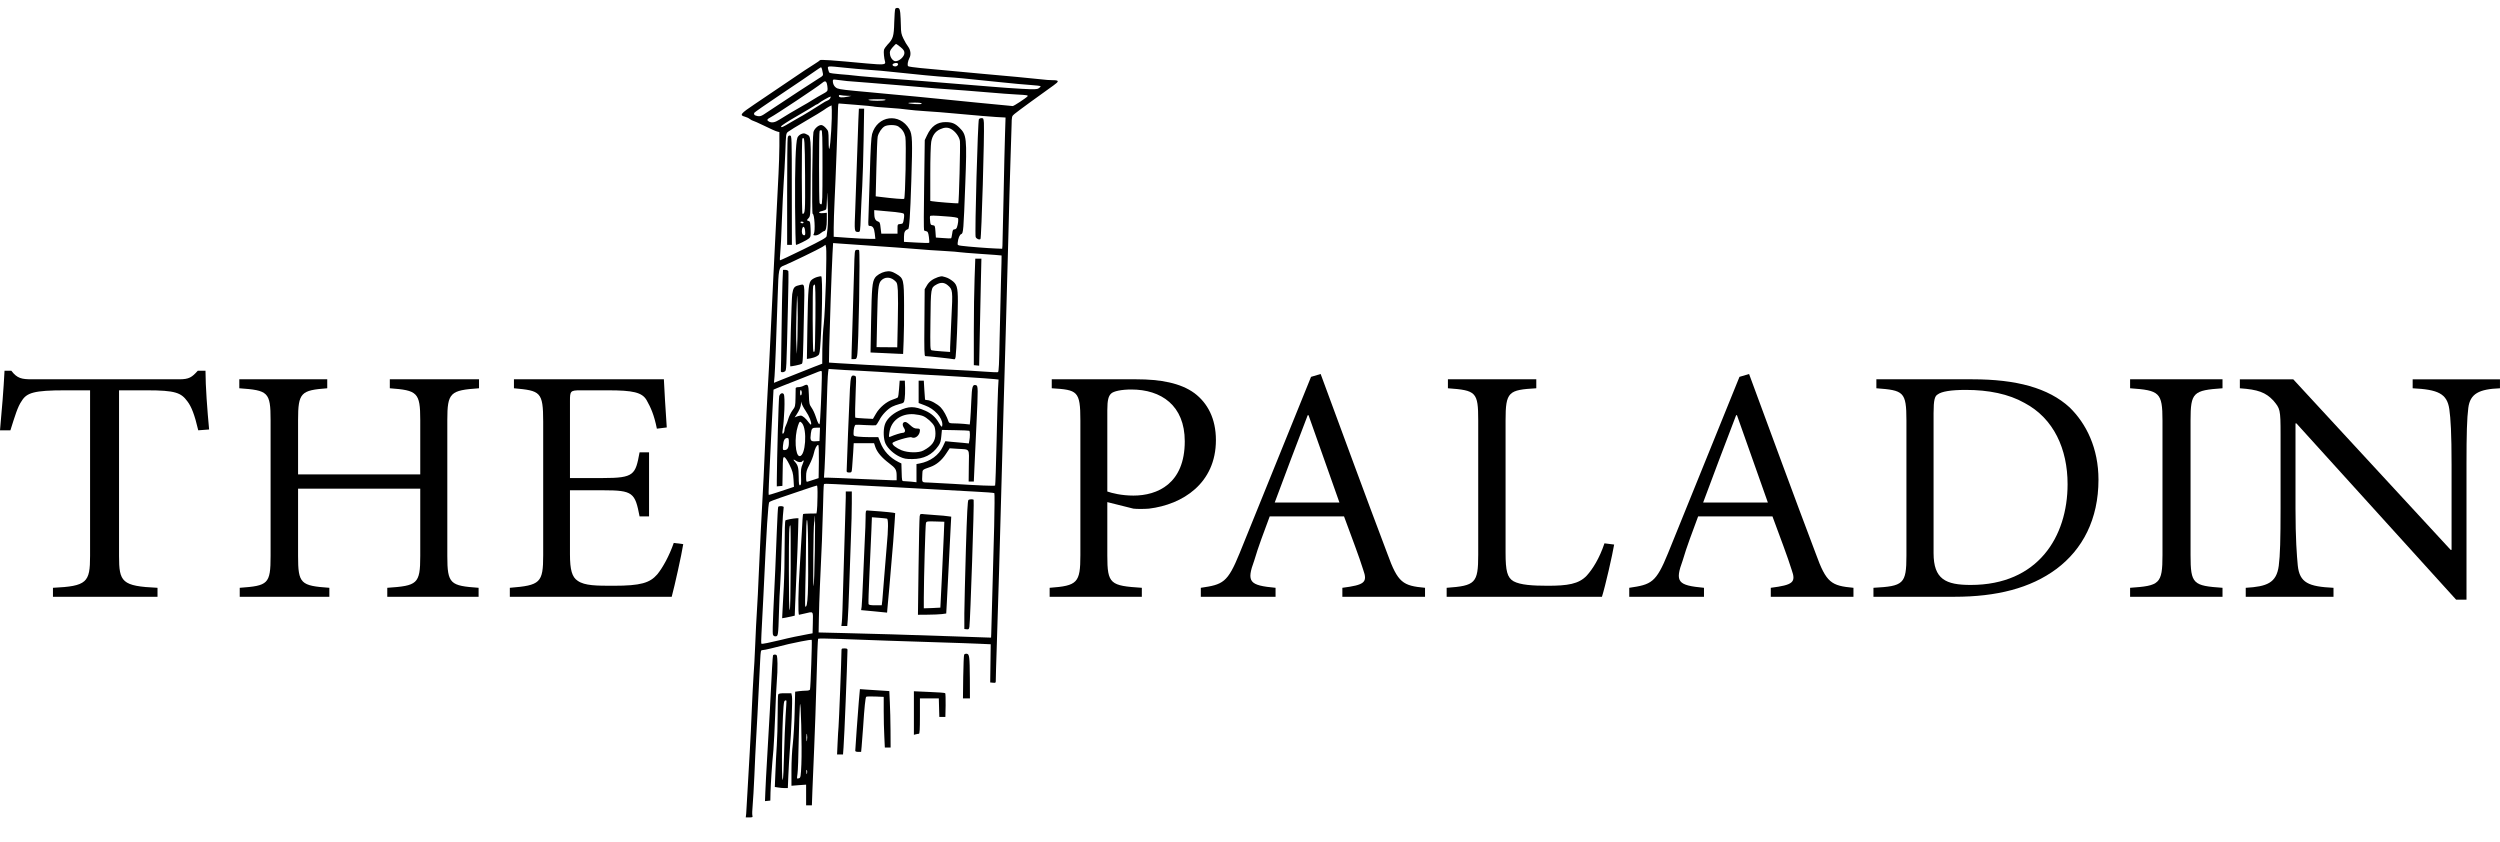<?xml version="1.0" encoding="utf-8"?>
<svg width="1521px" height="512px" viewBox="0 0 1521 512" version="1.1" xmlns:xlink="http://www.w3.org/1999/xlink" xmlns="http://www.w3.org/2000/svg">
  <desc>Created with Lunacy</desc>
  <defs>
    <path d="M0 0L222.426 0L222.426 512L0 512L0 0Z" id="path_1" />
    <clipPath id="mask_1">
      <use xlink:href="#path_1" />
    </clipPath>
  </defs>
  <g id="paladin-news-full-logo-horizontal">
    <g id="The-Paladin-tower" transform="translate(441.128 0)">
      <path d="M0 0L222.426 0L222.426 512L0 512L0 0Z" id="Background" fill="none" fill-rule="evenodd" stroke="none" />
      <g clip-path="url(#mask_1)">
        <g id="Group" transform="translate(10.151 4.803)">
          <path d="M93.403 0.548C93.193 0.915 92.879 4.64 92.774 8.836C92.564 17.282 92.092 18.909 88.629 22.423C87.685 23.42 86.741 24.837 86.531 25.518C86.216 26.777 86.583 30.659 87.213 32.81C87.685 34.594 86.111 34.699 76.092 33.807C54.793 31.814 47.921 31.341 47.606 31.814C47.449 32.076 45.98 33.072 44.406 34.069C42.833 35.014 40.105 36.797 38.373 37.951C32.97 41.676 16.183 53.007 7.79 58.62C-0.761 64.338 -1.495 65.282 1.862 66.174C2.859 66.436 4.275 67.066 4.957 67.643C5.692 68.168 6.531 68.64 6.793 68.64C7.108 68.64 10.255 70.056 13.718 71.735C17.233 73.466 20.695 75.04 21.482 75.197L22.898 75.564L22.898 84.063C22.846 88.679 22.636 96.286 22.373 100.902C21.954 108.823 21.482 117.427 20.275 142.607C20.013 148.535 19.541 157.978 19.226 163.591C18.964 169.204 18.282 184.102 17.652 196.64C17.075 209.178 16.236 225.597 15.764 233.099C15.344 240.601 14.767 252.142 14.505 258.804C13.98 272.286 12.826 296.522 11.567 318.45C11.147 326.424 10.57 338.594 10.308 345.466C10.046 352.338 9.573 361.729 9.259 366.345C8.944 370.961 8.472 380.299 8.21 387.066C7.947 393.833 7.475 402.594 7.16 406.476C6.898 410.358 6.426 419.591 6.111 426.935C5.849 434.279 5.272 445.978 4.852 452.902C4.433 459.827 3.803 470.581 3.488 476.771C3.173 482.961 2.806 489.047 2.701 490.253L2.439 492.509L4.59 492.509C6.583 492.509 6.741 492.404 6.478 491.355C6.269 490.725 6.373 487.945 6.636 485.165C6.898 482.384 7.37 474.253 7.685 467.066C7.947 459.827 8.472 449.912 8.734 445.034C9.206 437.322 9.678 428.142 11.2 397.138C11.514 391.158 11.567 390.738 12.564 390.738C13.141 390.738 15.554 390.266 17.862 389.689C27.619 387.171 30.295 386.594 36.118 385.44C39.475 384.758 42.413 384.338 42.57 384.496C42.885 384.863 41.888 413.558 41.521 414.712C41.364 415.132 40.419 415.394 39.265 415.394C38.111 415.394 36.17 415.552 34.859 415.709L32.498 416.024L32.183 428.457C32.026 435.276 31.501 443.879 31.082 447.656C30.61 451.381 30.242 458.725 30.242 463.866L30.242 473.257L34.701 472.889L39.16 472.575L39.16 478.87L39.16 485.165L40.892 485.165L42.675 485.165L42.99 476.142C43.2 471.158 43.672 459.25 44.092 449.755C44.511 440.207 45.141 421.584 45.508 408.312C45.823 395.04 46.295 384.024 46.452 383.814C46.61 383.604 52.433 383.656 59.357 383.919C76.564 384.601 100.065 385.388 120.472 386.017C129.862 386.279 140.669 386.699 144.498 386.856L151.475 387.171L151.318 398.817L151.161 410.411L152.892 410.568C154.57 410.725 154.57 410.725 154.57 408.47C154.57 407.211 154.78 399.027 155.095 390.214C155.987 363.197 157.193 322.122 157.98 291.328C158.4 275.171 158.977 253.558 159.292 243.328C159.606 233.099 160.184 212.64 160.603 197.951C161.023 183.21 161.757 157.243 162.177 140.246C162.597 123.197 163.174 101.951 163.488 93.033C163.751 84.063 164.066 74.305 164.17 71.368C164.275 66.017 164.275 65.912 165.902 64.548C167.318 63.289 182.898 51.958 189.718 47.132C193.233 44.666 193.128 43.984 189.298 43.984C187.62 43.984 184.42 43.774 182.111 43.459C177.495 42.935 159.869 41.256 145.915 40.05C141.036 39.63 132.17 38.791 126.243 38.214C120.315 37.636 112.446 36.902 108.669 36.587C104.944 36.22 101.587 35.748 101.272 35.486C100.59 35.014 101.01 32.443 102.006 30.502C103.108 28.509 102.741 25.623 101.272 23.63C100.485 22.633 99.174 20.43 98.387 18.751C97.075 16.076 96.865 14.974 96.813 10.777C96.76 8.154 96.603 4.64 96.446 3.066C96.131 0.653 95.921 0.181 94.924 0.023C94.347 -0.082 93.613 0.181 93.403 0.548L93.403 0.548ZM96.656 23.892C98.492 25.413 98.964 26.2 98.964 27.459C98.964 29.61 95.869 32.443 93.561 32.443C92.144 32.443 90.465 30.45 90.203 28.299C89.941 26.515 90.151 25.938 91.672 24.102C92.669 22.948 93.665 21.951 93.875 21.951C94.138 21.951 95.344 22.843 96.656 23.892L96.656 23.892ZM94.924 33.807C95.554 34.436 94.61 35.59 93.456 35.59C91.934 35.59 91.2 34.594 92.197 33.964C93.036 33.44 94.452 33.335 94.924 33.807L94.924 33.807ZM62.505 36.377C66.544 36.797 73.259 37.427 77.456 37.689C81.652 37.951 88.262 38.528 92.144 39C105.049 40.417 120.157 41.833 125.456 42.148C130.649 42.463 133.482 42.725 157.718 45.243C164.485 45.977 172.721 46.712 175.974 46.922C179.174 47.132 181.849 47.446 181.849 47.709C181.849 47.971 181.324 48.495 180.643 48.915C179.646 49.597 178.124 49.65 170.308 49.23C165.272 48.968 157.246 48.391 152.472 47.971C147.698 47.551 140.144 46.974 135.685 46.607C131.226 46.292 125.456 45.82 122.833 45.558C120.262 45.295 114.439 44.823 109.98 44.509C105.521 44.194 98.911 43.722 95.292 43.407C91.672 43.145 84.433 42.568 79.187 42.148C73.888 41.728 68.852 41.256 67.908 41.099C66.964 40.941 63.397 40.627 59.934 40.364C56.524 40.102 53.534 39.682 53.324 39.42C53.114 39.21 52.747 38.214 52.538 37.269C52.118 35.223 51.855 35.276 62.505 36.377L62.505 36.377ZM48.865 37.427C49.023 38.161 49.233 39.315 49.39 39.997C49.6 41.046 49.233 41.518 47.134 42.725C45.193 43.879 26.57 56.05 13.351 64.863C11.777 65.859 10.99 66.069 9.521 65.807C8.524 65.597 7.633 65.23 7.633 64.968C7.58 64.653 7.528 64.233 7.475 63.971C7.423 63.709 14.872 58.568 23.947 52.482C33.023 46.397 42.151 40.259 44.144 38.791C46.19 37.374 47.974 36.168 48.183 36.115C48.393 36.115 48.708 36.692 48.865 37.427L48.865 37.427ZM64.079 44.509C66.964 44.771 72.996 45.243 77.456 45.558C81.915 45.873 90.57 46.607 96.603 47.132C109.246 48.286 125.928 49.65 136.21 50.279C140.092 50.541 147.069 51.118 151.685 51.538C156.301 51.958 163.331 52.482 167.318 52.692C173.508 53.007 174.4 53.164 173.875 53.794C172.983 54.843 165.587 59.722 164.852 59.722C164.328 59.722 159.082 59.197 143.029 57.623C140.301 57.361 132.275 56.574 125.193 55.84C118.111 55.105 109.508 54.266 106.046 53.951C102.583 53.636 96.236 53.059 91.882 52.64C87.58 52.22 81.285 51.643 77.98 51.328C63.187 50.017 59.777 49.597 58.151 48.968C56.472 48.233 55.423 46.502 55.423 44.456C55.423 43.564 55.685 43.459 57.154 43.669C58.046 43.827 61.193 44.194 64.079 44.509L64.079 44.509ZM51.803 46.135C52.013 46.817 52.17 48.181 52.223 49.072C52.275 50.646 52.013 50.909 49.285 52.377C47.606 53.269 44.826 54.895 43.095 55.997C41.364 57.099 38.636 58.725 37.062 59.564C32.813 61.925 25.626 66.227 22.793 68.063C20.17 69.741 18.282 70.056 16.551 69.164C15.082 68.325 15.292 67.748 17.495 66.594C20.328 65.177 46.452 47.813 48.498 45.977C50.492 44.246 51.279 44.299 51.803 46.135L51.803 46.135ZM64.079 53.479L66.701 53.532L64.603 54.004C61.088 54.738 59.095 54.581 59.095 53.636C59.095 53.007 59.41 52.85 60.301 53.112C60.931 53.269 62.662 53.427 64.079 53.479L64.079 53.479ZM53.849 54.948C53.587 55.525 52.8 56.154 52.17 56.364C51.488 56.574 49.914 57.466 48.603 58.358C46.032 60.089 35.488 66.541 35.173 66.541C35.069 66.541 32.918 67.8 30.347 69.322C24.734 72.679 23.947 73.046 23.947 72.102C23.947 71.682 28.144 68.954 33.285 66.017C38.373 63.079 43.2 60.194 43.987 59.669C44.773 59.092 45.56 58.672 45.77 58.672C45.98 58.672 46.557 58.305 47.029 57.886C48.026 56.994 53.377 53.951 54.006 53.951C54.216 53.951 54.164 54.423 53.849 54.948L53.849 54.948ZM87.423 56.05C86.479 56.679 78.662 56.679 77.193 56.05C76.511 55.787 78.347 55.578 82.177 55.578C86.269 55.525 87.947 55.682 87.423 56.05L87.423 56.05ZM109.456 58.2C109.456 58.62 108.197 58.672 105.469 58.515C100.065 58.096 99.908 57.623 105.154 57.623C107.934 57.623 109.456 57.833 109.456 58.2L109.456 58.2ZM69.639 58.987C75.2 59.407 79.921 59.879 80.131 59.984C80.288 60.141 84.328 60.456 89.049 60.771C93.77 61.086 99.121 61.558 100.957 61.873C102.741 62.135 107.829 62.607 112.236 62.869C116.642 63.132 124.092 63.709 128.865 64.181C146.911 65.807 149.377 66.017 154.833 66.384L160.498 66.699L160.183 76.719C159.974 82.227 159.606 99.381 159.292 114.804C158.977 130.227 158.662 143.709 158.61 144.705L158.452 146.541L154.518 146.384C150.111 146.227 137.783 145.282 133.849 144.758C131.331 144.443 131.226 144.391 131.383 142.869C131.646 140.141 132.59 137.938 133.534 137.623C134.793 137.256 134.951 135.525 136 107.04C137.049 79.184 136.839 77.191 132.433 72.889C129.81 70.319 127.974 69.532 124.144 69.479C118.898 69.427 115.331 71.945 112.708 77.558L111.344 80.443L110.977 107.722C110.715 122.725 110.715 135.158 110.924 135.368C111.134 135.525 111.764 135.787 112.341 135.892C113.18 136.05 113.495 136.679 113.862 139.355C114.124 141.138 114.177 142.764 114.019 142.922C113.862 143.079 110.347 143.027 106.203 142.764L98.701 142.345L98.701 139.25C98.754 136.259 99.278 135.263 101.219 134.581C101.954 134.371 102.478 126.45 103.16 105.361C103.947 80.6 103.842 76.981 101.954 73.781C96.026 63.656 82.492 65.44 79.292 76.771C78.767 78.659 78.347 85.584 77.928 100.902C77.56 112.705 77.193 124.719 77.088 127.499C76.879 132.273 76.931 132.64 77.823 132.64C79.711 132.64 80.551 133.846 80.918 137.204L81.285 140.509L77.403 140.509C75.252 140.509 69.587 140.246 64.76 139.879L55.947 139.25L55.947 133.689C55.947 130.646 56.21 123.355 56.472 117.479C57.101 105.204 58.57 65.02 58.57 60.876C58.57 59.407 58.78 58.148 59.042 58.148C59.305 58.148 64.079 58.515 69.639 58.987L69.639 58.987ZM54.426 74.778C53.692 86.319 52.905 89.519 52.852 80.863C52.8 75.04 52.8 74.935 51.173 73.099C50.177 71.997 49.075 71.263 48.341 71.263C46.61 71.263 44.092 73.571 43.619 75.564C42.938 78.607 42.518 125.296 43.147 125.296C44.249 125.296 44.826 135.577 43.882 137.414C43.357 138.305 43.514 138.41 44.878 138.41C45.77 138.41 47.082 137.833 47.974 137.099C48.865 136.364 49.81 135.787 50.124 135.787C51.173 135.787 51.751 133.269 51.751 128.915L51.751 124.666L49.39 124.876C46.557 125.086 46.19 124.141 48.97 123.564C50.019 123.355 51.121 122.882 51.331 122.515C51.541 122.2 51.803 119.158 51.855 115.853C51.908 110.764 52.013 111.394 52.328 120.05C52.538 125.82 52.485 131.853 52.223 133.951C51.96 135.945 51.698 138.148 51.646 138.83C51.488 139.827 49.233 141.086 37.482 146.909C29.77 150.686 23.318 153.728 23.213 153.571C23.108 153.466 23.213 151.473 23.423 149.164C23.685 146.856 24.157 137.886 24.419 129.23C24.734 120.574 25.259 110.187 25.521 106.148C25.836 102.109 26.256 93.768 26.518 87.578C26.885 76.509 26.937 76.351 28.197 75.355C28.878 74.778 33.705 71.84 38.898 68.797C44.092 65.807 49.075 62.764 49.914 62.135C50.806 61.453 52.223 60.561 53.062 60.089L54.636 59.302L54.793 62.24C54.898 63.919 54.741 69.532 54.426 74.778L54.426 74.778ZM95.292 72.154C97.652 73.781 98.911 75.669 99.541 78.502C100.17 81.597 99.541 115.433 98.806 116.168C98.492 116.483 91.987 115.958 84.065 114.961L81.495 114.646L81.915 97.44C82.124 87.997 82.492 79.394 82.701 78.345C83.226 75.984 85.062 73.204 86.846 72.102C88.682 71 93.613 71 95.292 72.154L95.292 72.154ZM127.239 73.623C129.81 74.935 132.38 78.345 132.747 81.02C133.062 83.276 132.17 118.528 131.751 118.895C131.541 119.105 117.744 118.004 115.908 117.636L114.701 117.427L114.701 101.007C114.701 91.407 114.964 83.276 115.279 81.44C115.961 77.663 117.744 75.145 120.682 73.833C123.305 72.627 125.298 72.574 127.239 73.623L127.239 73.623ZM49.128 96.968C49.128 115.905 49.023 119.525 48.393 119.525C47.974 119.525 47.501 119.158 47.344 118.686C46.924 117.584 46.924 75.197 47.397 74.778C47.554 74.568 48.026 74.41 48.446 74.41C49.023 74.41 49.128 78.502 49.128 96.968L49.128 96.968ZM93.351 124.194C95.921 124.456 98.229 124.876 98.544 125.191C98.859 125.505 98.911 126.712 98.597 128.496C98.177 131.171 98.072 131.328 96.446 131.486C94.767 131.643 94.767 131.696 94.767 134.528L94.767 137.361L89.836 137.361L84.905 137.361L84.485 133.899C84.17 130.699 84.013 130.332 82.701 129.86C81.18 129.283 80.603 127.866 80.603 124.614L80.603 123.04L84.695 123.407C86.898 123.617 90.833 123.932 93.351 124.194L93.351 124.194ZM124.616 126.869C128.76 127.132 131.279 127.551 131.541 127.971C131.96 128.653 131.593 131.591 130.911 133.532C130.649 134.266 130.02 134.738 129.442 134.738C128.551 134.738 128.288 135.21 128.026 137.361C127.816 138.83 127.554 140.089 127.344 140.194C127.187 140.299 125.036 140.246 122.57 140.036L118.111 139.722L117.849 136.05C117.587 132.535 117.534 132.377 116.17 132.22C114.964 132.063 114.754 131.8 114.597 129.597C114.439 128.233 114.439 126.974 114.544 126.712C114.806 126.24 116.485 126.24 124.616 126.869L124.616 126.869ZM75.095 144.443C81.18 144.863 89.679 145.44 93.98 145.755C98.334 146.069 104.472 146.542 107.62 146.804C110.82 147.119 117.587 147.591 122.675 147.853C127.816 148.168 132.275 148.483 132.643 148.64C133.01 148.745 138.833 149.217 145.6 149.689C152.367 150.109 157.98 150.581 158.085 150.633C158.138 150.738 157.98 157.768 157.718 166.266C157.456 174.764 157.089 190.607 156.879 201.519C156.616 216.364 156.407 221.453 155.882 221.61C155.567 221.768 151.843 221.61 147.698 221.296C143.554 220.981 135.528 220.509 129.915 220.246C124.302 219.984 116.38 219.512 112.341 219.197C108.302 218.935 100.17 218.41 94.243 218.148C83.751 217.623 69.692 216.837 58.57 216.155L53.062 215.787L53.219 206.345C53.429 195.905 54.688 159.656 55.213 149.532L55.58 143.079L59.829 143.394C62.19 143.551 69.062 144.024 75.095 144.443L75.095 144.443ZM51.226 166.476C50.911 176.863 50.334 188.456 49.914 192.181C49.442 195.958 49.075 202.935 49.023 207.761L48.97 216.469L44.197 218.305C38.531 220.508 30.715 223.604 24.262 226.227L19.593 228.115L19.96 224.023C20.275 219.827 20.957 203.145 21.849 175.709C22.426 158.24 22.478 157.977 25.626 156.771C29.456 155.25 47.187 146.646 49.023 145.44L50.964 144.128L51.331 145.859C51.541 146.804 51.488 156.089 51.226 166.476L51.226 166.476ZM71.947 220.771C78.033 221.086 87.79 221.663 93.718 222.082C99.646 222.45 107.41 222.922 111.029 223.132C119.738 223.499 151.056 225.492 153.993 225.859L156.249 226.122L155.934 231.682C155.777 234.777 155.357 249.204 155.043 263.787C154.728 278.371 154.308 290.437 154.151 290.594C153.784 290.961 143.816 290.541 128.079 289.545C123.2 289.282 117.062 288.915 114.439 288.81C109.088 288.6 109.665 289.23 109.875 283.459C109.98 280.889 109.77 281.046 114.806 279.263C118.374 278.004 121.679 275.276 124.249 271.341L126.505 267.932L131.226 268.246C139.147 268.771 138.308 267.512 138.151 278.633L138.046 288.181L139.62 288.181L141.193 288.181L141.561 279.787C141.77 275.171 142.295 263.577 142.767 254.082C143.869 230.895 143.816 229.899 142.505 229.532C140.406 229.007 140.039 230.214 139.672 238.974C139.462 243.538 139.2 248.627 139.043 250.358L138.728 253.453L135.213 253.086C133.325 252.928 130.492 252.771 128.97 252.771C126.82 252.771 126.138 252.561 125.875 251.827C124.774 248.522 122.78 244.85 121.102 243.118C119.056 240.968 114.702 238.607 112.761 238.607C112.079 238.607 111.502 238.45 111.502 238.187C111.449 237.977 111.292 235.354 111.082 232.312L110.767 226.804L109.193 226.804L107.62 226.804L107.62 233.623L107.62 240.391L111.502 241.859C117.272 243.958 122.046 249.204 122.046 253.453C122.046 255.499 121.469 255.184 119.843 252.299C118.006 249.099 115.279 246.686 111.869 245.164C104.997 242.174 101.692 242.174 95.501 245.164C91.2 247.263 87.947 250.463 87.003 253.715C86.006 257.073 86.216 262.423 87.475 265.099C88.892 268.089 92.459 271.394 96.236 273.125C98.754 274.279 99.96 274.489 103.685 274.489C110.715 274.489 115.856 271.918 119.633 266.463C120.787 264.836 121.154 263.525 121.416 260.587L121.784 256.758L129.915 256.915C134.374 256.968 138.203 257.177 138.413 257.282C138.938 257.597 138.938 260.955 138.466 263.263L138.151 264.994L134.688 264.627C132.8 264.469 129.547 264.154 127.554 263.997L123.882 263.63L122.361 266.882C119.947 272.128 114.702 275.958 108.249 277.164L106.308 277.532L106.308 283.092L106.308 288.6L103.108 288.233C101.324 288.076 99.331 287.918 98.649 287.918C97.442 287.918 97.442 287.761 97.285 282.515L97.128 277.164L95.292 276.273C89.993 273.597 86.216 269.505 84.223 264.154L83.069 261.164L78.295 261.164C75.672 261.164 72.262 261.007 70.793 260.85C68.065 260.482 68.013 260.43 68.013 258.804C68.013 256.233 68.59 253.925 69.272 253.663C69.587 253.558 72.315 253.61 75.357 253.82C78.4 253.977 81.18 254.03 81.547 253.925C81.915 253.768 82.911 252.351 83.751 250.725C85.272 247.63 88.734 244.01 91.567 242.594C92.459 242.122 94.4 241.44 95.921 241.02C98.701 240.338 98.701 240.286 99.121 237.82C99.331 236.456 99.436 233.413 99.383 231.105L99.226 226.804L97.652 226.804L96.079 226.804L95.711 231.735C95.554 234.41 95.187 236.823 94.924 237.033C94.715 237.243 93.351 237.82 91.882 238.292C88.105 239.499 83.803 243.118 81.652 246.895L79.816 250.043L74.57 249.781C71.685 249.623 69.219 249.414 69.115 249.309C68.852 249.099 68.957 241.387 69.377 231.735C69.692 224.338 69.692 224.076 68.642 223.813C66.544 223.236 66.282 224.023 65.81 231.892C65.442 238.554 63.816 279.42 63.816 281.781C63.816 282.41 64.236 282.673 65.338 282.673C66.859 282.673 66.911 282.62 67.174 279.368C67.331 277.584 67.593 273.597 67.803 270.45L68.118 264.836L74.308 264.836L80.498 264.836L81.285 267.197C82.387 270.397 85.272 273.755 89.678 277.059C93.665 280.05 94.243 280.994 94.243 284.823L94.243 287.394L91.777 287.394C90.361 287.394 81.705 287.027 72.472 286.607C63.239 286.187 54.426 285.82 52.852 285.82L50.02 285.82L50.387 280.155C50.596 277.059 50.964 266.725 51.226 257.177C51.961 232.05 52.275 223.341 52.59 221.4L52.852 219.669L56.892 219.932C59.095 220.141 65.915 220.509 71.947 220.771L71.947 220.771ZM48.708 221.4C48.918 222.135 48.288 240.705 47.764 248.994C47.501 253.4 47.397 253.82 46.715 252.876C46.295 252.299 45.508 250.358 44.983 248.574C44.406 246.791 43.305 244.377 42.465 243.223C41.101 241.23 40.996 240.6 40.839 235.354C40.629 229.007 40.315 228.535 37.639 229.899C36.8 230.371 35.331 230.738 34.439 230.738C33.547 230.738 32.865 231 32.813 231.368C32.813 231.735 32.76 234.41 32.708 237.295C32.603 242.332 32.551 242.646 30.872 244.85C29.928 246.161 28.773 248.469 28.354 249.991C27.882 251.564 27.2 253.453 26.78 254.24C26.36 255.027 26.046 256.076 26.046 256.548C26.046 257.755 25.469 259.066 24.997 259.066C24.734 259.066 24.629 258.541 24.734 257.859C25.941 250.777 26.465 236.404 25.573 235.04C24.839 233.833 23.265 234.568 22.793 236.246C22.426 237.505 21.429 273.755 21.324 287.551L21.324 291.118L23.055 290.961L24.734 290.804L24.892 281.991C24.997 273.964 25.101 273.178 25.941 273.335C26.465 273.44 27.724 275.276 29.036 277.951C30.924 281.833 31.239 282.987 31.501 286.922L31.764 291.381L29.298 292.22C27.934 292.64 24.524 293.794 21.692 294.738C18.859 295.682 16.498 296.364 16.393 296.26C16.183 296.05 16.446 290.122 17.862 261.427C18.334 251.879 18.859 241.44 19.016 238.187L19.331 232.259L21.01 231.525C21.901 231.105 26.675 229.217 31.554 227.328C36.485 225.387 42.151 223.184 44.144 222.345C48.498 220.561 48.446 220.614 48.708 221.4L48.708 221.4ZM36.538 234.148C36.538 234.83 36.328 235.565 36.013 235.722C35.698 235.932 35.488 235.302 35.488 234.148C35.488 232.994 35.698 232.365 36.013 232.574C36.328 232.732 36.538 233.466 36.538 234.148L36.538 234.148ZM38.898 245.217C41.101 248.417 42.57 252.194 42.203 253.4C42.046 253.768 41.416 253.191 40.734 252.194C39.056 249.833 37.01 248.05 35.908 248.05C35.436 248.05 34.387 248.312 33.6 248.574L32.183 249.151L33.18 247.682C35.069 244.85 36.013 242.542 36.065 240.706C36.17 239.079 36.17 239.027 36.38 240.391C36.538 241.178 37.639 243.381 38.898 245.217L38.898 245.217ZM110.295 248.312C112.603 249.256 116.013 252.299 117.115 254.45C117.534 255.237 117.849 257.282 117.849 259.066C117.849 263.63 115.803 266.515 110.505 269.295C107.725 270.817 101.167 270.712 97.233 269.138C93.928 267.774 91.41 265.781 91.725 264.732C92.092 263.682 102.216 260.64 103.318 261.269C105.521 262.423 108.407 260.01 108.407 256.968C108.407 256.128 108.092 255.919 106.57 255.919C105.102 255.919 104.21 255.446 102.374 253.768C100.643 252.194 99.803 251.722 98.964 251.984C97.705 252.404 97.6 253.925 98.754 255.656C99.803 257.282 99.384 258.541 97.81 258.541C96.761 258.594 93.141 259.696 90.361 260.902C89.469 261.269 89.416 261.112 89.784 258.489C90.728 251.197 96.813 246.633 104.787 247.21C106.728 247.368 109.193 247.84 110.295 248.312L110.295 248.312ZM36.642 252.614C39.947 256.496 38.846 272.706 35.226 272.706C32.55 272.706 31.869 261.217 34.177 254.292C35.121 251.46 35.436 251.25 36.642 252.614L36.642 252.614ZM47.449 259.433L47.292 263.525L44.826 263.682C41.888 263.892 41.469 263.158 42.046 258.909C42.465 255.761 42.885 255.394 45.613 255.394L47.606 255.394L47.449 259.433L47.449 259.433ZM28.669 264.522C28.669 267.617 27.829 269.034 25.941 269.034C24.944 269.034 24.892 268.771 25.101 266.201C25.364 263.053 26.151 261.689 27.672 261.689C28.511 261.689 28.669 262.109 28.669 264.522L28.669 264.522ZM46.924 275.958L46.767 286.083L43.882 287.027C42.308 287.499 40.577 288.076 40.105 288.233C39.265 288.496 39.16 288.129 39.16 285.138C39.16 282.253 39.423 281.256 41.206 277.899C42.308 275.748 43.514 272.706 43.829 271.132C44.459 268.142 45.613 265.886 46.505 265.886C46.872 265.886 46.977 269.506 46.924 275.958L46.924 275.958ZM33.075 275.591C34.282 276.483 36.328 276.64 36.8 275.853C36.957 275.538 37.324 275.328 37.587 275.328C37.849 275.328 37.587 276.43 36.957 277.742C36.065 279.787 35.908 280.994 36.065 285.243C36.223 289.387 36.118 290.279 35.488 290.437C34.806 290.541 34.701 289.65 34.649 285.191C34.596 279.683 34.229 278.214 32.183 275.958C30.977 274.646 31.554 274.437 33.075 275.591L33.075 275.591ZM67.226 290.279C84.59 291.119 97.757 291.853 116.538 292.902C123.777 293.322 134.951 293.951 141.456 294.266C147.961 294.581 153.416 295.001 153.679 295.21C153.888 295.42 153.836 304.548 153.574 315.512C152.577 353.02 151.895 378.41 151.79 380.771L151.685 383.132L148.328 383.027C146.439 382.974 137.574 382.659 128.656 382.345C101.377 381.4 77.98 380.719 61.98 380.351L46.767 379.984L46.924 371.328C46.977 366.555 47.291 357.846 47.554 351.919C48.656 329.099 49.128 316.561 49.442 303.919C49.6 296.679 49.81 290.489 49.967 290.122C50.177 289.335 48.708 289.335 67.226 290.279L67.226 290.279ZM46.085 297.466C46.032 301.295 45.875 305.125 45.718 306.017L45.456 307.591L41.521 307.643C39.37 307.643 37.482 307.8 37.324 307.958C37.167 308.115 36.8 313.204 36.537 319.184C36.223 325.217 35.646 335.184 35.226 341.374C34.387 353.23 34.177 369.23 34.859 369.23C35.069 369.23 36.642 368.863 38.373 368.443C43.777 367.131 43.41 366.764 43.252 374.056L43.095 380.508L40.734 380.928C36.432 381.663 27.934 383.446 23.947 384.495C17.495 386.069 12.354 387.118 11.987 386.856C11.777 386.751 11.777 384.076 11.987 380.928C12.196 377.833 12.721 367.236 13.193 357.427C15.134 315.722 16.078 301.4 16.76 300.666C17.128 300.299 20.223 299.092 23.685 297.938C27.147 296.784 33.39 294.633 37.587 293.217C41.783 291.8 45.456 290.594 45.718 290.594C46.032 290.541 46.19 293.112 46.085 297.466L46.085 297.466ZM44.459 330.253C44.301 341.846 43.934 351.499 43.724 351.761C43.252 352.233 43.567 315.092 44.039 313.361C44.197 312.784 44.354 311.525 44.354 310.528C44.406 309.532 44.511 308.85 44.564 308.954C44.669 309.059 44.616 318.659 44.459 330.253L44.459 330.253ZM40.367 326.056C40.629 355.695 40.21 365.19 38.636 364.246C38.478 364.141 38.531 358.581 38.688 351.814C38.898 345.099 39.056 333.296 39.108 325.532C39.16 316.614 39.37 311.525 39.685 311.525C40 311.525 40.262 316.823 40.367 326.056L40.367 326.056ZM36.275 460.246C35.96 467.643 35.803 468.378 34.859 468.692C34.282 468.85 33.757 468.902 33.652 468.797C33.547 468.745 33.705 467.433 33.914 465.964C34.177 464.496 34.492 455.42 34.649 445.768C34.859 436.115 35.173 426.463 35.383 424.312C35.908 418.279 36.747 450.332 36.275 460.246L36.275 460.246ZM39.699 445.663C39.509 446.765 39.318 445.978 39.318 443.984C39.318 441.938 39.509 441.099 39.699 441.991C39.89 442.935 39.89 444.614 39.699 445.663L39.699 445.663ZM39.692 465.86C39.51 466.542 39.328 466.122 39.328 464.968C39.237 463.814 39.419 463.289 39.692 463.761C39.874 464.286 39.874 465.23 39.692 465.86L39.692 465.86Z" id="Shape" fill="currentColor" fill-rule="evenodd" stroke="none" />
          <path d="M2.215 6.925C2.058 10.754 1.69 21.561 1.376 30.951C1.061 40.341 0.589 53.875 0.326 61.062C-0.251 75.016 -0.303 75.016 2.215 75.016C3.317 75.016 3.369 74.754 3.684 65.679C3.894 60.59 4.261 52.249 4.576 47.213C4.838 42.177 5.258 29.482 5.415 18.99L5.73 0L4.156 0L2.53 0L2.215 6.925L2.215 6.925Z" transform="translate(68.736 61.295)" id="Shape" fill="currentColor" fill-rule="evenodd" stroke="none" />
          <path d="M2.102 0.63C1.42 1.731 -0.469 70.033 0.108 72.236C0.423 73.39 2.364 74.23 3.046 73.547C3.675 72.918 5.511 9.548 5.144 2.938C4.934 0.262 4.829 0 3.728 0C3.046 0 2.311 0.315 2.102 0.63L2.102 0.63Z" transform="translate(142.187 67.066)" id="Shape" fill="currentColor" fill-rule="evenodd" stroke="none" />
          <path d="M3.7 0.426C2.703 0.899 1.759 1.79 1.444 2.63C0.395 5.41 -0.13 20.938 0.027 44.335C0.132 57.292 0.342 67.836 0.605 67.836C1.444 67.836 7.582 64.794 8.578 63.849C9.523 62.958 9.627 62.328 9.47 58.184C9.313 54.145 9.155 53.515 8.264 53.305C7.005 52.938 7.005 52.833 8.316 51.469C9.313 50.42 9.365 49.528 9.47 36.676C9.732 0.164 9.89 2.053 6.847 0.479C5.641 -0.151 5.168 -0.151 3.7 0.426L3.7 0.426ZM6.113 25.607C6.218 48.164 6.165 48.899 4.539 48.951C4.014 48.951 3.962 3.626 4.487 3.102C5.798 1.79 5.955 4.099 6.113 25.607L6.113 25.607ZM5.168 54.197C5.168 54.459 4.854 54.722 4.434 54.722C4.014 54.722 3.49 54.459 3.332 54.197C3.175 53.882 3.49 53.672 4.067 53.672C4.696 53.672 5.168 53.882 5.168 54.197L5.168 54.197ZM5.903 57.974C6.06 58.656 6.218 59.863 6.218 60.65C6.218 61.804 6.008 62.118 5.326 61.961C4.277 61.751 3.857 60.02 4.329 58.079C4.749 56.505 5.483 56.453 5.903 57.974L5.903 57.974Z" transform="translate(32.418 76.344)" id="Shape" fill="currentColor" fill-rule="evenodd" stroke="none" />
          <path d="M0.315 1.54C0.157 2.432 0 17.435 0 34.852L0 66.537L1.469 66.537L2.885 66.537L2.833 33.33C2.833 0.333 2.833 0.176 1.731 0.019C0.892 -0.086 0.577 0.228 0.315 1.54L0.315 1.54Z" transform="translate(27.619 77.644)" id="Shape" fill="currentColor" fill-rule="evenodd" stroke="none" />
          <path d="M3.043 0.052C1.941 0.21 1.889 0.472 1.574 13.167C1.364 20.302 0.997 32.944 0.734 41.338C0.472 49.679 0.21 58.807 0.105 61.535L0 66.518L1.521 66.518C2.938 66.518 3.095 66.308 3.462 64.42C4.354 59.489 5.403 0.892 4.616 0.21C4.354 1.60092e-05 3.62 -0.052 3.043 0.052L3.043 0.052Z" transform="translate(66.754 147.171)" id="Shape" fill="currentColor" fill-rule="evenodd" stroke="none" />
          <path d="M0.472 11.908C0.21 18.518 0 33.049 0 44.328L0 64.787L1.626 64.944L3.252 65.102L3.62 46.321C3.777 35.987 4.092 21.351 4.302 13.744L4.616 0L2.78 0L0.892 0L0.472 11.908L0.472 11.908Z" transform="translate(141.193 152.574)" id="Shape" fill="currentColor" fill-rule="evenodd" stroke="none" />
          <path d="M8.866 0.264C6.348 0.841 3.672 2.468 2.675 4.041C1.049 6.507 0.734 10.284 0.367 29.694L0 49.419L7.029 49.733C10.911 49.943 15.37 50.153 16.944 50.206L19.829 50.31L20.144 42.441C20.354 38.087 20.459 28.435 20.407 20.933C20.354 5.196 20.144 4.251 15.843 1.733C13.01 0.002 11.489 -0.313 8.866 0.264L8.866 0.264ZM14.374 5.405C16.21 6.927 16.262 7.084 16.63 11.858C16.787 14.533 16.787 23.399 16.577 31.53L16.262 46.271L9.967 46.219L3.672 46.166L4.039 28.592C4.407 10.966 4.721 7.609 6.348 5.773C8.446 3.412 11.803 3.307 14.374 5.405L14.374 5.405Z" transform="translate(78.347 160.231)" id="Shape" fill="currentColor" fill-rule="evenodd" stroke="none" />
          <path d="M8.302 0.499C5.05 1.653 2.846 3.279 1.535 5.64L0.223 7.896L0.066 28.197C-0.091 44.827 0.014 48.551 0.591 48.551C2.164 48.551 17.063 50.178 17.902 50.44C18.584 50.65 18.846 50.283 19.056 48.971C19.528 46.033 20.42 23.529 20.42 15.345C20.42 6.427 19.843 4.643 16.381 2.283C14.597 1.076 13.653 0.657 10.977 0.027C10.558 -0.078 9.351 0.132 8.302 0.499L8.302 0.499ZM14.178 5.378C17.325 8.053 17.378 8.473 16.486 25.575C16.066 34.02 15.699 42.099 15.699 43.463L15.699 46.033L10.61 45.666C7.777 45.456 5.05 45.194 4.525 45.037C3.581 44.774 3.528 43.883 3.738 26.886C3.948 7.109 4 6.952 7.2 5.116C9.876 3.542 12.079 3.647 14.178 5.378L14.178 5.378Z" transform="translate(111.068 163.301)" id="Shape" fill="currentColor" fill-rule="evenodd" stroke="none" />
          <path d="M1.008 7.449C0.851 11.593 0.588 25.285 0.431 37.98C0.274 50.623 0.064 61.219 0.011 61.534C-0.146 62.374 1.375 62.531 2.424 61.797C3.421 61.062 3.369 62.321 4.313 22.4C4.628 10.911 4.733 1.207 4.575 0.787C4.365 0.367 3.579 0 2.792 0L1.323 0L1.008 7.449L1.008 7.449Z" transform="translate(23.779 159.394)" id="Shape" fill="currentColor" fill-rule="evenodd" stroke="none" />
          <path d="M6.348 0.43C5.298 0.692 3.829 1.426 3.043 2.056C0.997 3.682 0.734 6.305 0.315 30.174L0 50.318L2.256 49.951C3.515 49.741 5.193 49.164 6.085 48.639C7.554 47.8 7.659 47.485 8.026 43.813C9.233 29.597 9.705 0.272 8.708 0.01C8.446 -0.043 7.344 0.115 6.348 0.43L6.348 0.43ZM5.193 25.19C5.089 36.259 4.879 45.544 4.669 45.754C4.407 45.964 4.092 46.017 3.934 45.807C3.462 45.334 3.357 7.092 3.83 5.938C4.039 5.466 4.459 5.046 4.774 5.046C5.141 5.046 5.298 11.184 5.193 25.19L5.193 25.19Z" transform="translate(39.633 163.266)" id="Shape" fill="currentColor" fill-rule="evenodd" stroke="none" />
          <path d="M5.039 0.507C2.521 1.084 1.839 2.028 1.262 5.805C0.843 8.586 -0.259 49.189 0.056 49.714C0.213 49.976 6.351 48.717 7.033 48.245C7.767 47.825 7.82 46.147 8.397 17.661C8.816 -2.168 9.184 -0.437 5.039 0.507L5.039 0.507ZM4.462 31.72C4.252 39.222 4.043 43.576 3.99 41.425C3.885 39.275 3.78 35.602 3.675 33.294C3.571 30.986 3.675 23.537 3.833 16.77C4.2 4.599 4.2 4.546 4.515 11.261C4.672 14.986 4.672 24.219 4.462 31.72L4.462 31.72Z" transform="translate(29.452 168.329)" id="Shape" fill="currentColor" fill-rule="evenodd" stroke="none" />
          <path d="M2.675 3.515C2.675 5.508 2.413 13.692 2.151 21.77C1.889 29.849 1.416 45.639 1.102 56.918C0.839 68.144 0.472 78.374 0.262 79.58L0 81.836L1.784 81.836L3.567 81.836L3.882 78.007C4.092 75.961 4.459 66.78 4.774 57.705C5.088 48.63 5.561 35.148 5.823 27.803C6.138 20.459 6.347 11.174 6.347 7.187L6.347 0L4.511 0L2.675 0L2.675 3.515L2.675 3.515Z" transform="translate(60.616 294.214)" id="Shape" fill="currentColor" fill-rule="evenodd" stroke="none" />
          <path d="M2.518 0.4C1.993 0.715 1.626 8.217 0.944 30.459C0.472 46.721 0.052 64.295 0 69.489L0 78.931L1.416 79.089C2.675 79.246 2.833 79.036 3.095 77.515C3.62 74.105 6.085 1.03 5.666 0.348C5.351 -0.124 3.305 -0.124 2.518 0.4L2.518 0.4Z" transform="translate(135.423 298.954)" id="Shape" fill="currentColor" fill-rule="evenodd" stroke="none" />
          <path d="M2.728 4.249C2.728 6.557 2.518 13.01 2.203 18.518C1.941 24.079 1.469 34.833 1.154 42.492C0.839 50.151 0.472 57.338 0.315 58.492L0 60.642L7.921 61.377L15.79 62.164L16.052 59.016C16.21 57.285 16.682 51.829 17.154 46.951C17.574 42.02 18.151 35.095 18.466 31.475C18.78 27.856 19.253 22.295 19.515 19.148C19.777 15.947 20.144 10.754 20.354 7.502L20.721 1.626L19.462 1.364C18.151 1.102 5.298 0 3.672 0C2.833 0 2.728 0.577 2.728 4.249L2.728 4.249ZM15.738 4.984C16.577 5.298 16.577 11.226 15.58 21.77C15.161 26.387 14.479 34.99 14.007 40.918C13.587 46.846 13.062 53.036 12.905 54.662L12.538 57.705L8.656 57.705C5.771 57.705 4.721 57.495 4.512 56.97C4.354 56.551 4.616 48.105 5.089 38.19C5.508 28.275 6.085 16.577 6.243 12.171L6.557 4.144L10.807 4.459C13.167 4.669 15.37 4.879 15.738 4.984L15.738 4.984Z" transform="translate(72.629 305.755)" id="Shape" fill="currentColor" fill-rule="evenodd" stroke="none" />
          <path d="M1.049 1.423C0.892 2.315 0.577 16.164 0.367 32.164L0 61.331L5.98 61.279C9.285 61.279 13.167 61.069 14.584 60.912L17.207 60.545L17.574 53.987C17.784 50.368 18.308 39.771 18.78 30.381C19.253 20.991 19.777 10.709 19.934 7.509L20.249 1.633L18.203 1.371C17.102 1.161 14.059 0.899 11.436 0.742C8.866 0.584 5.508 0.322 4.039 0.164C1.416 -0.15 1.364 -0.15 1.049 1.423L1.049 1.423ZM15.738 12.702C15.266 24.191 13.692 56.873 13.639 56.977C13.587 56.977 11.279 57.135 8.551 57.24L3.567 57.397L3.567 51.102C3.62 38.302 4.511 6.46 4.879 5.463C5.246 4.466 5.666 4.414 10.649 4.571L16.052 4.728L15.738 12.702L15.738 12.702Z" transform="translate(107.2 307.898)" id="Shape" fill="currentColor" fill-rule="evenodd" stroke="none" />
          <path d="M3.325 0.478C3.167 0.688 2.8 7.508 2.485 15.534C1.908 30.957 1.331 44.911 0.335 64.636C0.02 71.246 -0.085 77.174 0.072 77.908C0.335 78.853 0.754 79.22 1.646 79.22C3.325 79.22 3.377 78.748 3.797 64.793C3.954 58.446 4.321 50.63 4.584 47.482C4.846 44.282 5.213 34.629 5.371 25.974C5.58 17.318 5.948 8.242 6.21 5.777C6.472 3.311 6.682 1.003 6.682 0.636C6.682 -0.099 3.744 -0.256 3.325 0.478L3.325 0.478Z" transform="translate(18.839 303.125)" id="Shape" fill="currentColor" fill-rule="evenodd" stroke="none" />
          <path d="M4.721 0.577C3.515 0.787 2.308 1.154 1.993 1.311C1.731 1.469 1.521 7.921 1.521 16.525C1.521 24.708 1.311 36.092 0.997 41.81C0.682 47.528 0.315 54.138 0.21 56.551L0 60.853L1.941 60.538C2.99 60.38 4.669 60.013 5.718 59.751L7.659 59.279L7.921 52.302C8.079 48.525 8.498 38.767 8.866 30.689C9.233 22.61 9.6 12.38 9.705 7.974L9.915 0L8.446 0.052C7.659 0.105 5.98 0.315 4.721 0.577L4.721 0.577ZM5.193 30.007C5.141 45.482 4.931 55.502 4.616 55.817C4.249 56.184 4.092 47.528 4.092 31.476C4.092 8.446 4.249 3.672 5.036 4.459C5.193 4.616 5.246 16.105 5.193 30.007L5.193 30.007Z" transform="translate(24.577 310.476)" id="Shape" fill="currentColor" fill-rule="evenodd" stroke="none" />
          <path d="M2.675 1.941C2.675 6.19 1.154 45.01 0.892 47.738C0.734 49.312 0.472 53.771 0.315 57.548L0 64.525L1.836 64.525L3.62 64.525L3.934 60.171C4.459 53.456 6.085 12.223 6.347 0.892C6.347 0.21 5.928 0 4.511 0C2.728 0 2.675 0.052 2.675 1.941L2.675 1.941Z" transform="translate(57.993 389.689)" id="Shape" fill="currentColor" fill-rule="evenodd" stroke="none" />
          <path d="M0.734 0.548C0.525 0.915 0.262 7.053 0.157 14.187L0 27.197L2.098 27.197L4.249 27.197L4.197 15.236C4.092 1.65 3.934 0.233 2.308 0.023C1.731 -0.082 0.997 0.181 0.734 0.548L0.734 0.548Z" transform="translate(134.583 392.918)" id="Shape" fill="currentColor" fill-rule="evenodd" stroke="none" />
          <path d="M4.879 0.548C4.669 1.177 4.144 9.991 2.99 33.492C2.675 39.105 1.993 51.486 1.416 61.033C0.839 70.528 0.315 80.758 0.21 83.748L0 89.151L1.626 88.994L3.252 88.836L3.357 83.853C3.515 78.45 4.249 67.013 5.141 57.886C5.403 54.686 5.875 45.4 6.19 37.164C6.452 28.928 6.925 19.59 7.187 16.443C7.502 13.243 7.659 8.312 7.607 5.427C7.449 0.443 7.397 0.181 6.243 0.023C5.613 -0.082 4.984 0.181 4.879 0.548L4.879 0.548Z" transform="translate(14.137 393.443)" id="Shape" fill="currentColor" fill-rule="evenodd" stroke="none" />
          <path d="M2.151 7.659C1.574 14.479 0.052 35.829 0 37.508C0 37.928 0.682 38.19 1.784 38.19L3.567 38.19L3.882 34.885C4.039 33.102 4.459 27.856 4.774 23.239C5.561 10.964 6.19 5.036 6.662 4.669C6.872 4.459 9.39 4.407 12.223 4.511L17.311 4.721L17.311 13.43C17.311 18.256 17.469 25.18 17.679 28.852L17.994 35.567L19.777 35.567L21.508 35.567L21.456 25.18C21.403 19.515 21.246 11.751 21.036 8.026L20.721 1.207L15.213 0.839C12.171 0.682 8.184 0.367 6.295 0.262L2.833 0L2.151 7.659L2.151 7.659Z" transform="translate(69.062 414.45)" id="Shape" fill="currentColor" fill-rule="evenodd" stroke="none" />
          <path d="M0 13.272L0 26.491L1.207 26.177C1.836 26.019 2.675 25.862 3.043 25.862C3.515 25.862 3.672 23.344 3.672 15.108L3.672 4.354L9.443 4.354L15.161 4.354L15.318 9.967L15.475 15.633L17.311 15.633L19.148 15.633L19.305 8.603C19.357 4.721 19.252 1.364 19.043 1.154C18.833 0.944 14.426 0.577 9.338 0.42L0 0L0 13.272L0 13.272Z" transform="translate(104.734 415.761)" id="Shape" fill="currentColor" fill-rule="evenodd" stroke="none" />
          <path d="M2.046 0.839C1.889 1.259 1.731 6.767 1.731 13.01C1.731 19.253 1.469 27.698 1.207 31.738C0.944 35.777 0.525 43.121 0.367 48.053L0 57.023L2.046 57.338C3.148 57.548 4.931 57.705 5.98 57.705L7.921 57.705L8.236 49.941C8.393 45.692 8.813 39.135 9.075 35.41C10.072 23.292 10.807 3.987 10.439 1.941L10.072 0L6.243 0C3.2 0 2.308 0.157 2.046 0.839L2.046 0.839ZM7.082 4.721C7.134 4.879 6.872 8.97 6.557 13.902C6.243 18.78 5.823 29.43 5.613 37.508C5.456 45.587 5.089 52.407 4.826 52.721C3.777 53.823 4.564 8.656 5.718 5.089C5.98 4.249 6.977 4.039 7.082 4.721L7.082 4.721Z" transform="translate(20.118 416.967)" id="Shape" fill="currentColor" fill-rule="evenodd" stroke="none" />
        </g>
      </g>
    </g>
    <path d="M1.28 0L1.28 5.461C16.902 6.454 18.695 6.951 18.695 25.073L18.695 106.993C18.695 123.874 16.902 125.611 0 126.852L0 132.314L56.086 132.314L56.086 126.852C36.878 125.611 35.086 124.618 35.086 107.241L35.086 74.721L50.964 78.693C53.012 78.942 57.366 78.942 60.439 78.693C80.927 76.211 101.159 63.302 101.159 36.988C101.159 23.831 96.037 14.398 88.098 8.44C79.647 2.234 67.354 0 52.756 0L1.28 0ZM35.086 18.866C35.086 12.412 35.854 10.178 37.39 8.689C38.927 7.199 43.793 6.206 49.683 6.206C67.866 6.206 82.208 15.888 82.208 37.733C82.208 63.55 65.561 70.749 50.964 70.749C43.793 70.749 37.903 69.26 35.086 68.267L35.086 18.866Z" transform="translate(638.604 230.765)" id="P" fill="currentColor" stroke="none" />
    <path d="M127.224 35.747C126.123 24.08 125.021 9.433 125.021 0L120.34 0C116.76 3.972 115.108 5.213 109.049 5.213L19.552 5.213C13.218 5.213 10.464 4.717 6.884 0L2.754 0C2.203 11.171 1.102 24.328 0 36.243L6.334 36.243C9.087 27.555 10.74 21.845 13.218 18.37C16.247 13.405 20.653 11.916 39.654 11.916L54.8 11.916L54.8 112.702C54.8 128.838 52.872 131.072 32.219 132.065L32.219 137.527L95.831 137.527L95.831 132.065C74.076 131.072 72.424 128.59 72.424 112.702L72.424 11.916L89.222 11.916C106.846 11.916 110.151 13.405 114.006 18.618C116.484 21.845 118.412 26.81 120.615 36.243L127.224 35.747Z" transform="translate(0 225.552)" id="T" fill="currentColor" fill-rule="evenodd" stroke="none" />
    <path d="M145.842 0L91.57 0L91.57 5.461C108.289 6.703 110.089 7.944 110.089 24.824L110.089 57.841L35.753 57.841L35.753 24.824C35.753 7.944 37.554 6.703 53.501 5.461L53.501 0L0 0L0 5.461C17.491 6.703 19.034 7.696 19.034 24.824L19.034 107.489C19.034 124.618 17.491 125.611 0.257 126.852L0.257 132.314L54.787 132.314L54.787 126.852C37.297 125.611 35.753 124.37 35.753 107.489L35.753 66.529L110.089 66.529L110.089 107.489C110.089 124.618 108.289 125.611 90.026 126.852L90.026 132.314L145.585 132.314L145.585 126.852C128.352 125.611 126.551 124.618 126.551 107.489L126.551 24.824C126.551 7.944 128.352 6.703 145.842 5.461L145.842 0Z" transform="translate(145.594 230.765)" id="H" fill="currentColor" fill-rule="evenodd" stroke="none" />
    <path d="M99.739 99.546C96.982 107.489 92.973 114.689 89.715 118.66C85.204 123.874 79.691 125.611 63.151 125.611C52.877 125.611 45.609 125.611 41.349 122.632C37.841 120.398 36.588 115.93 36.588 106.496L36.588 67.522L56.886 67.522C74.93 67.522 76.183 69.012 78.939 83.41L84.703 83.41L84.703 44.436L78.939 44.436C76.433 58.089 75.681 60.075 56.636 60.075L36.588 60.075L36.588 13.157C36.588 7.199 36.838 6.703 42.853 6.703L59.643 6.703C74.93 6.703 80.443 7.944 83.199 12.66C85.705 17.129 87.71 21.349 89.464 30.038L95.479 29.293C94.727 19.115 93.975 5.213 93.725 0L2.506 0L2.506 5.461C18.544 6.951 20.299 7.447 20.299 25.817L20.299 106.993C20.299 123.874 18.544 125.363 0 126.852L0 132.314L98.486 132.314C100.24 125.859 104.5 106.745 105.503 100.29L99.739 99.546Z" transform="translate(310.179 230.765)" id="E" fill="currentColor" fill-rule="evenodd" stroke="none" />
    <path d="M136.409 135.541L136.409 130.079C122.946 128.838 119.898 127.1 113.547 109.475C100.084 73.976 85.859 35.002 72.904 0L67.061 1.738L23.624 108.979C16.257 127.1 13.463 128.093 0 130.079L0 135.541L45.47 135.541L45.47 130.079C29.466 128.59 27.688 126.604 32.515 113.447C35.055 104.758 38.357 96.318 41.913 86.637L87.129 86.637C91.956 99.794 96.274 110.965 98.814 119.157C101.608 126.852 99.576 128.342 86.113 130.079L86.113 135.541L136.409 135.541ZM84.335 78.196L44.962 78.196C51.312 61.068 58.171 42.946 65.029 25.073L65.537 25.073L84.335 78.196Z" transform="translate(730.579 227.538)" id="A" fill="currentColor" stroke="none" />
    <path d="M136.41 135.541L136.41 130.079C122.947 128.838 119.899 127.1 113.548 109.475C100.085 73.976 85.86 35.002 72.904 0L67.062 1.738L23.624 108.979C16.257 127.1 13.463 128.093 0 130.079L0 135.541L45.47 135.541L45.47 130.079C29.467 128.59 27.689 126.604 32.515 113.447C35.055 104.758 38.357 96.318 41.914 86.637L87.13 86.637C91.956 99.794 96.275 110.965 98.815 119.157C101.609 126.852 99.577 128.342 86.114 130.079L86.114 135.541L136.41 135.541ZM84.335 78.196L44.962 78.196C51.313 61.068 58.171 42.946 65.03 25.073L65.538 25.073L84.335 78.196Z" transform="translate(991.233 227.538)" id="A" fill="currentColor" stroke="none" />
    <path d="M1.778 0L1.778 5.461C18.288 6.703 20.066 7.447 20.066 25.073L20.066 107.241C20.066 124.618 18.288 125.859 0 126.852L0 132.314L49.276 132.314C74.93 132.314 95.503 127.101 111.251 115.433C127.253 103.518 136.905 85.147 136.905 61.068C136.905 41.953 129.539 27.058 119.379 17.129C106.425 5.213 86.867 0 60.198 0L1.778 0ZM36.576 20.604C36.576 12.412 37.338 10.178 39.116 9.185C41.402 7.447 46.99 6.454 56.133 6.454C70.103 6.454 82.295 8.937 91.947 14.398C109.727 23.831 118.109 42.45 118.109 63.799C118.109 95.822 100.075 125.115 59.181 125.115C43.942 125.115 36.576 121.639 36.576 105.752L36.576 20.604Z" transform="translate(1139.807 230.765)" id="D" fill="currentColor" stroke="none" />
    <path d="M56.226 132.314L56.226 126.852C38.36 125.611 36.783 124.618 36.783 106.993L36.783 25.073C36.783 7.944 38.36 6.703 56.226 5.461L56.226 0L0 0L0 5.461C17.866 6.703 19.705 7.944 19.705 25.073L19.705 106.993C19.705 124.618 17.866 125.611 0 126.852L0 132.314L56.226 132.314Z" transform="translate(1295.95 230.765)" id="I" fill="currentColor" fill-rule="evenodd" stroke="none" />
    <path d="M158.255 0L105.136 0L105.136 5.461C120.549 6.206 126.054 8.688 127.43 18.122C128.255 23.831 128.806 33.016 128.806 51.883L128.806 103.765L128.255 103.765L32.477 0L0 0L0 5.461C11.009 6.206 15.688 7.944 20.367 12.909C24.495 17.873 24.77 18.122 24.77 33.513L24.77 78.445C24.77 97.311 24.495 107.241 23.669 113.447C22.293 123.873 16.514 126.107 3.578 126.852L3.578 132.313L56.972 132.313L56.972 126.852C41.834 126.107 36.33 123.873 35.229 113.198C34.678 107.241 33.853 97.311 33.853 78.445L33.853 26.81L34.403 26.81L131.558 134.051L137.888 134.051L137.888 51.883C137.888 33.016 138.164 23.831 138.989 17.377C140.09 8.688 145.595 5.958 158.255 5.461L158.255 0Z" transform="translate(1362.729 230.772)" id="N" fill="currentColor" fill-rule="evenodd" stroke="none" />
    <path d="M96.014 99.794C92.942 108.979 88.845 115.433 85.26 119.405C80.396 124.618 73.483 125.611 61.449 125.611C52.232 125.611 44.807 125.115 40.71 122.881C36.869 120.646 35.845 116.674 35.845 105.504L35.845 25.073C35.845 7.447 37.638 6.454 54.536 5.461L54.536 0L0.768 0L0.768 5.461C17.923 6.703 19.203 7.696 19.203 25.073L19.203 106.745C19.203 124.122 17.41 125.611 0 126.852L0 132.314L94.478 132.314C96.526 125.859 100.879 106.745 101.903 100.539L96.014 99.794Z" transform="translate(880.145 230.765)" id="L" fill="currentColor" fill-rule="evenodd" stroke="none" />
  </g>
</svg>